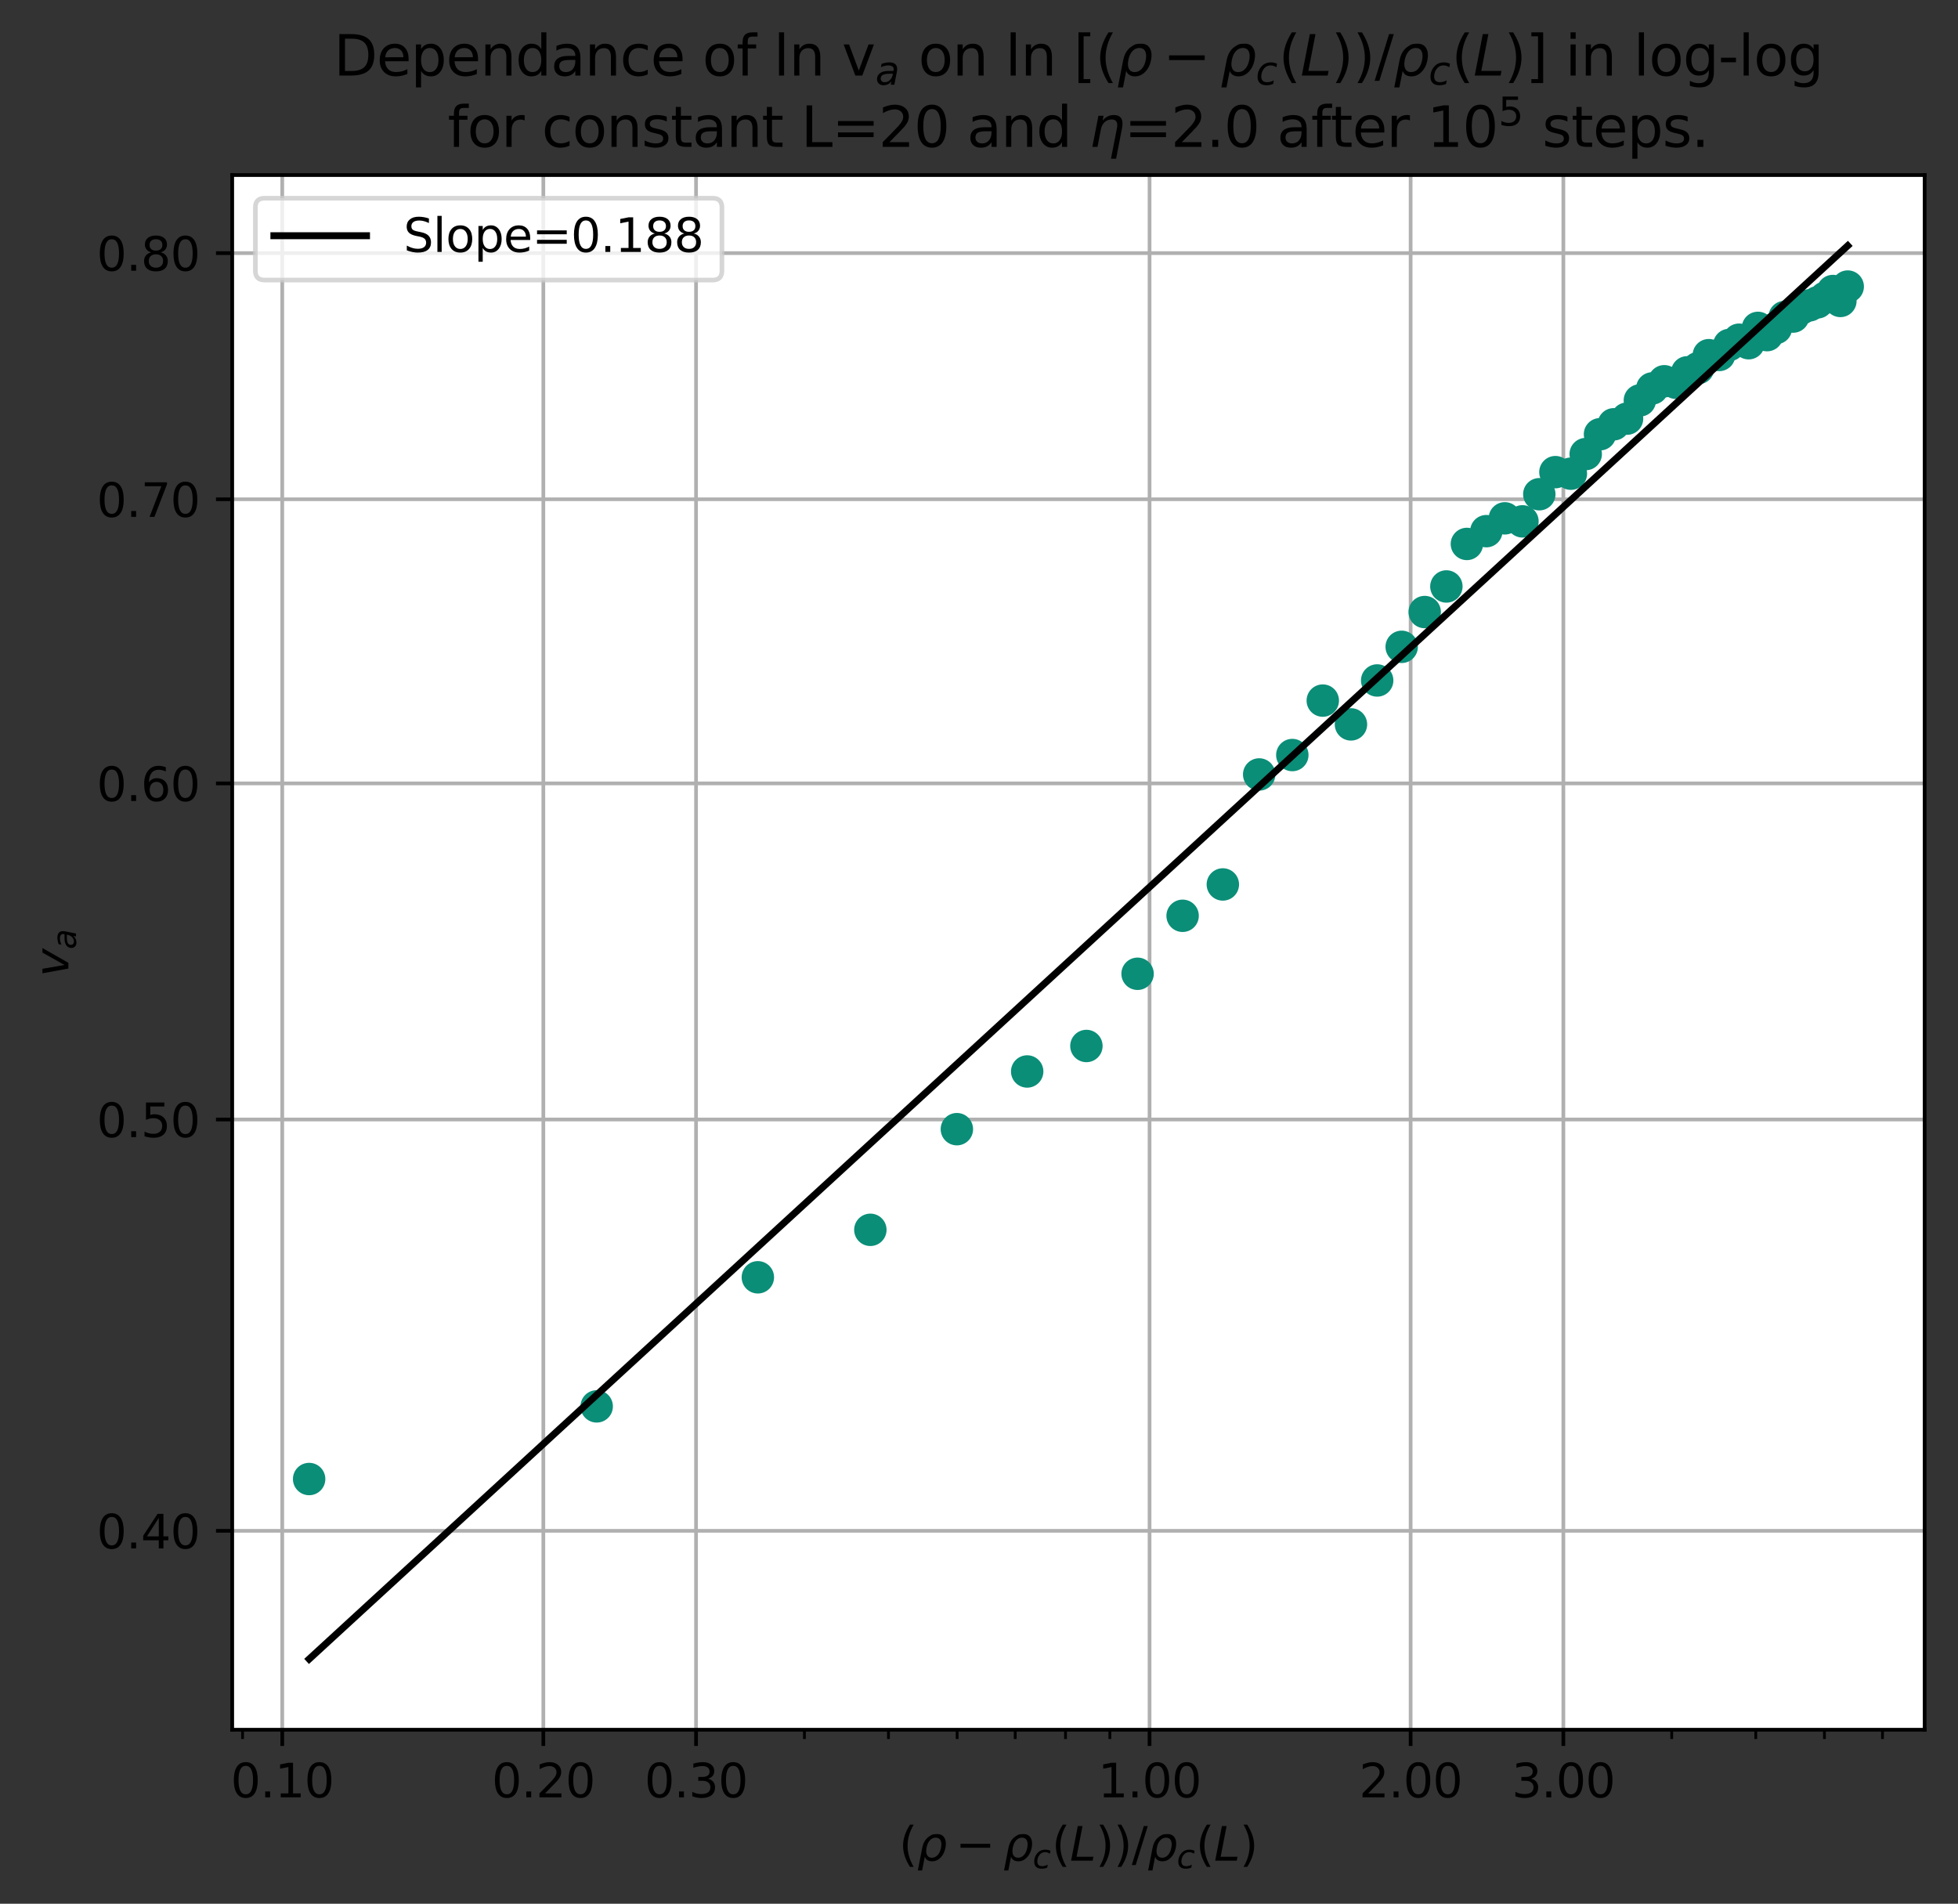 <?xml version="1.0" encoding="utf-8" standalone="no"?>
<!DOCTYPE svg PUBLIC "-//W3C//DTD SVG 1.1//EN"
  "http://www.w3.org/Graphics/SVG/1.1/DTD/svg11.dtd">
<svg xmlns:xlink="http://www.w3.org/1999/xlink" width="422.819pt" height="411.098pt" viewBox="0 0 422.819 411.098" xmlns="http://www.w3.org/2000/svg" version="1.1">
 <rect x="0" y="0" width="422.819" height="411.098" fill="#333333" stroke="none"/>
 <defs>
  <style type="text/css">*{stroke-linejoin: round; stroke-linecap: butt}</style>
 </defs>
 <g id="figure_1">
  <g id="patch_1">
   <path d="M 0 411.098 
L 422.819 411.098 
L 422.819 0 
L 0 0 
L 0 411.098 
z
" style="fill: none"/>
  </g>
  <g id="axes_1">
   <g id="patch_2">
    <path d="M 50.144 373.52 
L 415.619 373.52 
L 415.619 37.8 
L 50.144 37.8 
z
" style="fill: #ffffff"/>
   </g>
   <g id="matplotlib.axis_1">
    <g id="xtick_1">
     <g id="line2d_1">
      <path d="M 60.95 373.52 
L 60.95 37.8 
" clip-path="url(#p70fef61219)" style="fill: none; stroke: #b0b0b0; stroke-width: 0.8; stroke-linecap: square"/>
     </g>
     <g id="line2d_2">
      <defs>
       <path id="mc45b53d190" d="M 0 0 
L 0 3.5 
" style="stroke: #000000; stroke-width: 0.8"/>
      </defs>
      <g>
       <use xlink:href="#mc45b53d190" x="60.95" y="373.52" style="stroke: #000000; stroke-width: 0.8"/>
      </g>
     </g>
     <g id="text_1">
      <!-- 0.10 -->
      <g transform="translate(49.817 388.118) scale(0.1 -0.1)">
       <defs>
        <path id="DejaVuSans-30" d="M 2034 4250 
Q 1547 4250 1301 3770 
Q 1056 3291 1056 2328 
Q 1056 1369 1301 889 
Q 1547 409 2034 409 
Q 2525 409 2770 889 
Q 3016 1369 3016 2328 
Q 3016 3291 2770 3770 
Q 2525 4250 2034 4250 
z
M 2034 4750 
Q 2819 4750 3233 4129 
Q 3647 3509 3647 2328 
Q 3647 1150 3233 529 
Q 2819 -91 2034 -91 
Q 1250 -91 836 529 
Q 422 1150 422 2328 
Q 422 3509 836 4129 
Q 1250 4750 2034 4750 
z
" transform="scale(0.016)"/>
        <path id="DejaVuSans-2e" d="M 684 794 
L 1344 794 
L 1344 0 
L 684 0 
L 684 794 
z
" transform="scale(0.016)"/>
        <path id="DejaVuSans-31" d="M 794 531 
L 1825 531 
L 1825 4091 
L 703 3866 
L 703 4441 
L 1819 4666 
L 2450 4666 
L 2450 531 
L 3481 531 
L 3481 0 
L 794 0 
L 794 531 
z
" transform="scale(0.016)"/>
       </defs>
       <use xlink:href="#DejaVuSans-30"/>
       <use xlink:href="#DejaVuSans-2e" x="63.623"/>
       <use xlink:href="#DejaVuSans-31" x="95.41"/>
       <use xlink:href="#DejaVuSans-30" x="159.033"/>
      </g>
     </g>
    </g>
    <g id="xtick_2">
     <g id="line2d_3">
      <path d="M 117.33 373.52 
L 117.33 37.8 
" clip-path="url(#p70fef61219)" style="fill: none; stroke: #b0b0b0; stroke-width: 0.8; stroke-linecap: square"/>
     </g>
     <g id="line2d_4">
      <g>
       <use xlink:href="#mc45b53d190" x="117.33" y="373.52" style="stroke: #000000; stroke-width: 0.8"/>
      </g>
     </g>
     <g id="text_2">
      <!-- 0.20 -->
      <g transform="translate(106.197 388.118) scale(0.1 -0.1)">
       <defs>
        <path id="DejaVuSans-32" d="M 1228 531 
L 3431 531 
L 3431 0 
L 469 0 
L 469 531 
Q 828 903 1448 1529 
Q 2069 2156 2228 2338 
Q 2531 2678 2651 2914 
Q 2772 3150 2772 3378 
Q 2772 3750 2511 3984 
Q 2250 4219 1831 4219 
Q 1534 4219 1204 4116 
Q 875 4013 500 3803 
L 500 4441 
Q 881 4594 1212 4672 
Q 1544 4750 1819 4750 
Q 2544 4750 2975 4387 
Q 3406 4025 3406 3419 
Q 3406 3131 3298 2873 
Q 3191 2616 2906 2266 
Q 2828 2175 2409 1742 
Q 1991 1309 1228 531 
z
" transform="scale(0.016)"/>
       </defs>
       <use xlink:href="#DejaVuSans-30"/>
       <use xlink:href="#DejaVuSans-2e" x="63.623"/>
       <use xlink:href="#DejaVuSans-32" x="95.41"/>
       <use xlink:href="#DejaVuSans-30" x="159.033"/>
      </g>
     </g>
    </g>
    <g id="xtick_3">
     <g id="line2d_5">
      <path d="M 150.309 373.52 
L 150.309 37.8 
" clip-path="url(#p70fef61219)" style="fill: none; stroke: #b0b0b0; stroke-width: 0.8; stroke-linecap: square"/>
     </g>
     <g id="line2d_6">
      <g>
       <use xlink:href="#mc45b53d190" x="150.309" y="373.52" style="stroke: #000000; stroke-width: 0.8"/>
      </g>
     </g>
     <g id="text_3">
      <!-- 0.30 -->
      <g transform="translate(139.177 388.118) scale(0.1 -0.1)">
       <defs>
        <path id="DejaVuSans-33" d="M 2597 2516 
Q 3050 2419 3304 2112 
Q 3559 1806 3559 1356 
Q 3559 666 3084 287 
Q 2609 -91 1734 -91 
Q 1441 -91 1130 -33 
Q 819 25 488 141 
L 488 750 
Q 750 597 1062 519 
Q 1375 441 1716 441 
Q 2309 441 2620 675 
Q 2931 909 2931 1356 
Q 2931 1769 2642 2001 
Q 2353 2234 1838 2234 
L 1294 2234 
L 1294 2753 
L 1863 2753 
Q 2328 2753 2575 2939 
Q 2822 3125 2822 3475 
Q 2822 3834 2567 4026 
Q 2313 4219 1838 4219 
Q 1578 4219 1281 4162 
Q 984 4106 628 3988 
L 628 4550 
Q 988 4650 1302 4700 
Q 1616 4750 1894 4750 
Q 2613 4750 3031 4423 
Q 3450 4097 3450 3541 
Q 3450 3153 3228 2886 
Q 3006 2619 2597 2516 
z
" transform="scale(0.016)"/>
       </defs>
       <use xlink:href="#DejaVuSans-30"/>
       <use xlink:href="#DejaVuSans-2e" x="63.623"/>
       <use xlink:href="#DejaVuSans-33" x="95.41"/>
       <use xlink:href="#DejaVuSans-30" x="159.033"/>
      </g>
     </g>
    </g>
    <g id="xtick_4">
     <g id="line2d_7">
      <path d="M 248.239 373.52 
L 248.239 37.8 
" clip-path="url(#p70fef61219)" style="fill: none; stroke: #b0b0b0; stroke-width: 0.8; stroke-linecap: square"/>
     </g>
     <g id="line2d_8">
      <g>
       <use xlink:href="#mc45b53d190" x="248.239" y="373.52" style="stroke: #000000; stroke-width: 0.8"/>
      </g>
     </g>
     <g id="text_4">
      <!-- 1.00 -->
      <g transform="translate(237.106 388.118) scale(0.1 -0.1)">
       <use xlink:href="#DejaVuSans-31"/>
       <use xlink:href="#DejaVuSans-2e" x="63.623"/>
       <use xlink:href="#DejaVuSans-30" x="95.41"/>
       <use xlink:href="#DejaVuSans-30" x="159.033"/>
      </g>
     </g>
    </g>
    <g id="xtick_5">
     <g id="line2d_9">
      <path d="M 304.618 373.52 
L 304.618 37.8 
" clip-path="url(#p70fef61219)" style="fill: none; stroke: #b0b0b0; stroke-width: 0.8; stroke-linecap: square"/>
     </g>
     <g id="line2d_10">
      <g>
       <use xlink:href="#mc45b53d190" x="304.618" y="373.52" style="stroke: #000000; stroke-width: 0.8"/>
      </g>
     </g>
     <g id="text_5">
      <!-- 2.00 -->
      <g transform="translate(293.485 388.118) scale(0.1 -0.1)">
       <use xlink:href="#DejaVuSans-32"/>
       <use xlink:href="#DejaVuSans-2e" x="63.623"/>
       <use xlink:href="#DejaVuSans-30" x="95.41"/>
       <use xlink:href="#DejaVuSans-30" x="159.033"/>
      </g>
     </g>
    </g>
    <g id="xtick_6">
     <g id="line2d_11">
      <path d="M 337.598 373.52 
L 337.598 37.8 
" clip-path="url(#p70fef61219)" style="fill: none; stroke: #b0b0b0; stroke-width: 0.8; stroke-linecap: square"/>
     </g>
     <g id="line2d_12">
      <g>
       <use xlink:href="#mc45b53d190" x="337.598" y="373.52" style="stroke: #000000; stroke-width: 0.8"/>
      </g>
     </g>
     <g id="text_6">
      <!-- 3.00 -->
      <g transform="translate(326.465 388.118) scale(0.1 -0.1)">
       <use xlink:href="#DejaVuSans-33"/>
       <use xlink:href="#DejaVuSans-2e" x="63.623"/>
       <use xlink:href="#DejaVuSans-30" x="95.41"/>
       <use xlink:href="#DejaVuSans-30" x="159.033"/>
      </g>
     </g>
    </g>
    <g id="xtick_7">
     <g id="line2d_13">
      <defs>
       <path id="mcf7952ac36" d="M 0 0 
L 0 2 
" style="stroke: #000000; stroke-width: 0.6"/>
      </defs>
      <g>
       <use xlink:href="#mcf7952ac36" x="52.38" y="373.52" style="stroke: #000000; stroke-width: 0.6"/>
      </g>
     </g>
    </g>
    <g id="xtick_8">
     <g id="line2d_14">
      <g>
       <use xlink:href="#mcf7952ac36" x="173.709" y="373.52" style="stroke: #000000; stroke-width: 0.6"/>
      </g>
     </g>
    </g>
    <g id="xtick_9">
     <g id="line2d_15">
      <g>
       <use xlink:href="#mcf7952ac36" x="191.859" y="373.52" style="stroke: #000000; stroke-width: 0.6"/>
      </g>
     </g>
    </g>
    <g id="xtick_10">
     <g id="line2d_16">
      <g>
       <use xlink:href="#mcf7952ac36" x="206.689" y="373.52" style="stroke: #000000; stroke-width: 0.6"/>
      </g>
     </g>
    </g>
    <g id="xtick_11">
     <g id="line2d_17">
      <g>
       <use xlink:href="#mcf7952ac36" x="219.227" y="373.52" style="stroke: #000000; stroke-width: 0.6"/>
      </g>
     </g>
    </g>
    <g id="xtick_12">
     <g id="line2d_18">
      <g>
       <use xlink:href="#mcf7952ac36" x="230.089" y="373.52" style="stroke: #000000; stroke-width: 0.6"/>
      </g>
     </g>
    </g>
    <g id="xtick_13">
     <g id="line2d_19">
      <g>
       <use xlink:href="#mcf7952ac36" x="239.669" y="373.52" style="stroke: #000000; stroke-width: 0.6"/>
      </g>
     </g>
    </g>
    <g id="xtick_14">
     <g id="line2d_20">
      <g>
       <use xlink:href="#mcf7952ac36" x="360.998" y="373.52" style="stroke: #000000; stroke-width: 0.6"/>
      </g>
     </g>
    </g>
    <g id="xtick_15">
     <g id="line2d_21">
      <g>
       <use xlink:href="#mcf7952ac36" x="379.148" y="373.52" style="stroke: #000000; stroke-width: 0.6"/>
      </g>
     </g>
    </g>
    <g id="xtick_16">
     <g id="line2d_22">
      <g>
       <use xlink:href="#mcf7952ac36" x="393.977" y="373.52" style="stroke: #000000; stroke-width: 0.6"/>
      </g>
     </g>
    </g>
    <g id="xtick_17">
     <g id="line2d_23">
      <g>
       <use xlink:href="#mcf7952ac36" x="406.516" y="373.52" style="stroke: #000000; stroke-width: 0.6"/>
      </g>
     </g>
    </g>
    <g id="text_7">
     <!-- $(\rho - \rho_c(L))/\rho_c(L)$ -->
     <g transform="translate(194.131 401.798) scale(0.1 -0.1)">
      <defs>
       <path id="DejaVuSans-28" d="M 1984 4856 
Q 1566 4138 1362 3434 
Q 1159 2731 1159 2009 
Q 1159 1288 1364 580 
Q 1569 -128 1984 -844 
L 1484 -844 
Q 1016 -109 783 600 
Q 550 1309 550 2009 
Q 550 2706 781 3412 
Q 1013 4119 1484 4856 
L 1984 4856 
z
" transform="scale(0.016)"/>
       <path id="DejaVuSans-Oblique-3c1" d="M 1203 2875 
Q 1453 3194 1981 3475 
Q 2188 3584 2756 3584 
Q 3394 3584 3694 3078 
Q 3994 2572 3834 1747 
Q 3672 922 3175 415 
Q 2678 -91 2041 -91 
Q 1656 -91 1409 63 
Q 1163 213 1044 525 
L 681 -1331 
L 103 -1331 
L 697 1716 
Q 838 2438 1203 2875 
z
M 3238 1747 
Q 3359 2381 3169 2744 
Q 2978 3103 2522 3103 
Q 2066 3103 1734 2744 
Q 1403 2381 1281 1747 
Q 1156 1113 1347 750 
Q 1538 391 1994 391 
Q 2450 391 2781 750 
Q 3113 1113 3238 1747 
z
" transform="scale(0.016)"/>
       <path id="DejaVuSans-2212" d="M 678 2272 
L 4684 2272 
L 4684 1741 
L 678 1741 
L 678 2272 
z
" transform="scale(0.016)"/>
       <path id="DejaVuSans-Oblique-63" d="M 3431 3366 
L 3316 2797 
Q 3109 2947 2876 3022 
Q 2644 3097 2394 3097 
Q 2119 3097 1870 3000 
Q 1622 2903 1453 2725 
Q 1184 2453 1037 2087 
Q 891 1722 891 1331 
Q 891 859 1127 628 
Q 1363 397 1844 397 
Q 2081 397 2348 469 
Q 2616 541 2906 684 
L 2797 116 
Q 2547 13 2283 -39 
Q 2019 -91 1741 -91 
Q 1044 -91 669 257 
Q 294 606 294 1253 
Q 294 1797 489 2255 
Q 684 2713 1069 3078 
Q 1331 3328 1684 3456 
Q 2038 3584 2456 3584 
Q 2700 3584 2940 3529 
Q 3181 3475 3431 3366 
z
" transform="scale(0.016)"/>
       <path id="DejaVuSans-Oblique-4c" d="M 1075 4666 
L 1709 4666 
L 909 525 
L 3181 525 
L 3078 0 
L 172 0 
L 1075 4666 
z
" transform="scale(0.016)"/>
       <path id="DejaVuSans-29" d="M 513 4856 
L 1013 4856 
Q 1481 4119 1714 3412 
Q 1947 2706 1947 2009 
Q 1947 1309 1714 600 
Q 1481 -109 1013 -844 
L 513 -844 
Q 928 -128 1133 580 
Q 1338 1288 1338 2009 
Q 1338 2731 1133 3434 
Q 928 4138 513 4856 
z
" transform="scale(0.016)"/>
       <path id="DejaVuSans-2f" d="M 1625 4666 
L 2156 4666 
L 531 -594 
L 0 -594 
L 1625 4666 
z
" transform="scale(0.016)"/>
      </defs>
      <use xlink:href="#DejaVuSans-28" transform="translate(0 0.125)"/>
      <use xlink:href="#DejaVuSans-Oblique-3c1" transform="translate(39.014 0.125)"/>
      <use xlink:href="#DejaVuSans-2212" transform="translate(121.973 0.125)"/>
      <use xlink:href="#DejaVuSans-Oblique-3c1" transform="translate(225.244 0.125)"/>
      <use xlink:href="#DejaVuSans-Oblique-63" transform="translate(288.721 -16.281) scale(0.7)"/>
      <use xlink:href="#DejaVuSans-28" transform="translate(329.941 0.125)"/>
      <use xlink:href="#DejaVuSans-Oblique-4c" transform="translate(368.955 0.125)"/>
      <use xlink:href="#DejaVuSans-29" transform="translate(424.668 0.125)"/>
      <use xlink:href="#DejaVuSans-29" transform="translate(463.682 0.125)"/>
      <use xlink:href="#DejaVuSans-2f" transform="translate(502.695 0.125)"/>
      <use xlink:href="#DejaVuSans-Oblique-3c1" transform="translate(536.387 0.125)"/>
      <use xlink:href="#DejaVuSans-Oblique-63" transform="translate(599.863 -16.281) scale(0.7)"/>
      <use xlink:href="#DejaVuSans-28" transform="translate(641.084 0.125)"/>
      <use xlink:href="#DejaVuSans-Oblique-4c" transform="translate(680.098 0.125)"/>
      <use xlink:href="#DejaVuSans-29" transform="translate(735.811 0.125)"/>
     </g>
    </g>
   </g>
   <g id="matplotlib.axis_2">
    <g id="ytick_1">
     <g id="line2d_24">
      <path d="M 50.144 330.565 
L 415.619 330.565 
" clip-path="url(#p70fef61219)" style="fill: none; stroke: #b0b0b0; stroke-width: 0.8; stroke-linecap: square"/>
     </g>
     <g id="line2d_25">
      <defs>
       <path id="mad6feac6c6" d="M 0 0 
L -3.5 0 
" style="stroke: #000000; stroke-width: 0.8"/>
      </defs>
      <g>
       <use xlink:href="#mad6feac6c6" x="50.144" y="330.565" style="stroke: #000000; stroke-width: 0.8"/>
      </g>
     </g>
     <g id="text_8">
      <!-- 0.40 -->
      <g transform="translate(20.878 334.364) scale(0.1 -0.1)">
       <defs>
        <path id="DejaVuSans-34" d="M 2419 4116 
L 825 1625 
L 2419 1625 
L 2419 4116 
z
M 2253 4666 
L 3047 4666 
L 3047 1625 
L 3713 1625 
L 3713 1100 
L 3047 1100 
L 3047 0 
L 2419 0 
L 2419 1100 
L 313 1100 
L 313 1709 
L 2253 4666 
z
" transform="scale(0.016)"/>
       </defs>
       <use xlink:href="#DejaVuSans-30"/>
       <use xlink:href="#DejaVuSans-2e" x="63.623"/>
       <use xlink:href="#DejaVuSans-34" x="95.41"/>
       <use xlink:href="#DejaVuSans-30" x="159.033"/>
      </g>
     </g>
    </g>
    <g id="ytick_2">
     <g id="line2d_26">
      <path d="M 50.144 241.744 
L 415.619 241.744 
" clip-path="url(#p70fef61219)" style="fill: none; stroke: #b0b0b0; stroke-width: 0.8; stroke-linecap: square"/>
     </g>
     <g id="line2d_27">
      <g>
       <use xlink:href="#mad6feac6c6" x="50.144" y="241.744" style="stroke: #000000; stroke-width: 0.8"/>
      </g>
     </g>
     <g id="text_9">
      <!-- 0.50 -->
      <g transform="translate(20.878 245.543) scale(0.1 -0.1)">
       <defs>
        <path id="DejaVuSans-35" d="M 691 4666 
L 3169 4666 
L 3169 4134 
L 1269 4134 
L 1269 2991 
Q 1406 3038 1543 3061 
Q 1681 3084 1819 3084 
Q 2600 3084 3056 2656 
Q 3513 2228 3513 1497 
Q 3513 744 3044 326 
Q 2575 -91 1722 -91 
Q 1428 -91 1123 -41 
Q 819 9 494 109 
L 494 744 
Q 775 591 1075 516 
Q 1375 441 1709 441 
Q 2250 441 2565 725 
Q 2881 1009 2881 1497 
Q 2881 1984 2565 2268 
Q 2250 2553 1709 2553 
Q 1456 2553 1204 2497 
Q 953 2441 691 2322 
L 691 4666 
z
" transform="scale(0.016)"/>
       </defs>
       <use xlink:href="#DejaVuSans-30"/>
       <use xlink:href="#DejaVuSans-2e" x="63.623"/>
       <use xlink:href="#DejaVuSans-35" x="95.41"/>
       <use xlink:href="#DejaVuSans-30" x="159.033"/>
      </g>
     </g>
    </g>
    <g id="ytick_3">
     <g id="line2d_28">
      <path d="M 50.144 169.172 
L 415.619 169.172 
" clip-path="url(#p70fef61219)" style="fill: none; stroke: #b0b0b0; stroke-width: 0.8; stroke-linecap: square"/>
     </g>
     <g id="line2d_29">
      <g>
       <use xlink:href="#mad6feac6c6" x="50.144" y="169.172" style="stroke: #000000; stroke-width: 0.8"/>
      </g>
     </g>
     <g id="text_10">
      <!-- 0.60 -->
      <g transform="translate(20.878 172.971) scale(0.1 -0.1)">
       <defs>
        <path id="DejaVuSans-36" d="M 2113 2584 
Q 1688 2584 1439 2293 
Q 1191 2003 1191 1497 
Q 1191 994 1439 701 
Q 1688 409 2113 409 
Q 2538 409 2786 701 
Q 3034 994 3034 1497 
Q 3034 2003 2786 2293 
Q 2538 2584 2113 2584 
z
M 3366 4563 
L 3366 3988 
Q 3128 4100 2886 4159 
Q 2644 4219 2406 4219 
Q 1781 4219 1451 3797 
Q 1122 3375 1075 2522 
Q 1259 2794 1537 2939 
Q 1816 3084 2150 3084 
Q 2853 3084 3261 2657 
Q 3669 2231 3669 1497 
Q 3669 778 3244 343 
Q 2819 -91 2113 -91 
Q 1303 -91 875 529 
Q 447 1150 447 2328 
Q 447 3434 972 4092 
Q 1497 4750 2381 4750 
Q 2619 4750 2861 4703 
Q 3103 4656 3366 4563 
z
" transform="scale(0.016)"/>
       </defs>
       <use xlink:href="#DejaVuSans-30"/>
       <use xlink:href="#DejaVuSans-2e" x="63.623"/>
       <use xlink:href="#DejaVuSans-36" x="95.41"/>
       <use xlink:href="#DejaVuSans-30" x="159.033"/>
      </g>
     </g>
    </g>
    <g id="ytick_4">
     <g id="line2d_30">
      <path d="M 50.144 107.813 
L 415.619 107.813 
" clip-path="url(#p70fef61219)" style="fill: none; stroke: #b0b0b0; stroke-width: 0.8; stroke-linecap: square"/>
     </g>
     <g id="line2d_31">
      <g>
       <use xlink:href="#mad6feac6c6" x="50.144" y="107.813" style="stroke: #000000; stroke-width: 0.8"/>
      </g>
     </g>
     <g id="text_11">
      <!-- 0.70 -->
      <g transform="translate(20.878 111.612) scale(0.1 -0.1)">
       <defs>
        <path id="DejaVuSans-37" d="M 525 4666 
L 3525 4666 
L 3525 4397 
L 1831 0 
L 1172 0 
L 2766 4134 
L 525 4134 
L 525 4666 
z
" transform="scale(0.016)"/>
       </defs>
       <use xlink:href="#DejaVuSans-30"/>
       <use xlink:href="#DejaVuSans-2e" x="63.623"/>
       <use xlink:href="#DejaVuSans-37" x="95.41"/>
       <use xlink:href="#DejaVuSans-30" x="159.033"/>
      </g>
     </g>
    </g>
    <g id="ytick_5">
     <g id="line2d_32">
      <path d="M 50.144 54.661 
L 415.619 54.661 
" clip-path="url(#p70fef61219)" style="fill: none; stroke: #b0b0b0; stroke-width: 0.8; stroke-linecap: square"/>
     </g>
     <g id="line2d_33">
      <g>
       <use xlink:href="#mad6feac6c6" x="50.144" y="54.661" style="stroke: #000000; stroke-width: 0.8"/>
      </g>
     </g>
     <g id="text_12">
      <!-- 0.80 -->
      <g transform="translate(20.878 58.46) scale(0.1 -0.1)">
       <defs>
        <path id="DejaVuSans-38" d="M 2034 2216 
Q 1584 2216 1326 1975 
Q 1069 1734 1069 1313 
Q 1069 891 1326 650 
Q 1584 409 2034 409 
Q 2484 409 2743 651 
Q 3003 894 3003 1313 
Q 3003 1734 2745 1975 
Q 2488 2216 2034 2216 
z
M 1403 2484 
Q 997 2584 770 2862 
Q 544 3141 544 3541 
Q 544 4100 942 4425 
Q 1341 4750 2034 4750 
Q 2731 4750 3128 4425 
Q 3525 4100 3525 3541 
Q 3525 3141 3298 2862 
Q 3072 2584 2669 2484 
Q 3125 2378 3379 2068 
Q 3634 1759 3634 1313 
Q 3634 634 3220 271 
Q 2806 -91 2034 -91 
Q 1263 -91 848 271 
Q 434 634 434 1313 
Q 434 1759 690 2068 
Q 947 2378 1403 2484 
z
M 1172 3481 
Q 1172 3119 1398 2916 
Q 1625 2713 2034 2713 
Q 2441 2713 2670 2916 
Q 2900 3119 2900 3481 
Q 2900 3844 2670 4047 
Q 2441 4250 2034 4250 
Q 1625 4250 1398 4047 
Q 1172 3844 1172 3481 
z
" transform="scale(0.016)"/>
       </defs>
       <use xlink:href="#DejaVuSans-30"/>
       <use xlink:href="#DejaVuSans-2e" x="63.623"/>
       <use xlink:href="#DejaVuSans-38" x="95.41"/>
       <use xlink:href="#DejaVuSans-30" x="159.033"/>
      </g>
     </g>
    </g>
    <g id="text_13">
     <!-- $v_a$ -->
     <g transform="translate(14.798 210.91) rotate(-90) scale(0.1 -0.1)">
      <defs>
       <path id="DejaVuSans-Oblique-76" d="M 459 3500 
L 1069 3500 
L 1581 525 
L 3256 3500 
L 3866 3500 
L 1875 0 
L 1100 0 
L 459 3500 
z
" transform="scale(0.016)"/>
       <path id="DejaVuSans-Oblique-61" d="M 3438 1997 
L 3047 0 
L 2472 0 
L 2578 531 
Q 2325 219 2001 64 
Q 1678 -91 1281 -91 
Q 834 -91 548 182 
Q 263 456 263 884 
Q 263 1497 752 1853 
Q 1241 2209 2100 2209 
L 2900 2209 
L 2931 2363 
Q 2938 2388 2941 2417 
Q 2944 2447 2944 2509 
Q 2944 2788 2717 2942 
Q 2491 3097 2081 3097 
Q 1800 3097 1504 3025 
Q 1209 2953 897 2809 
L 997 3341 
Q 1322 3463 1633 3523 
Q 1944 3584 2234 3584 
Q 2853 3584 3176 3315 
Q 3500 3047 3500 2534 
Q 3500 2431 3484 2292 
Q 3469 2153 3438 1997 
z
M 2816 1759 
L 2241 1759 
Q 1534 1759 1195 1570 
Q 856 1381 856 984 
Q 856 709 1029 553 
Q 1203 397 1509 397 
Q 1978 397 2328 733 
Q 2678 1069 2791 1631 
L 2816 1759 
z
" transform="scale(0.016)"/>
      </defs>
      <use xlink:href="#DejaVuSans-Oblique-76" transform="translate(0 0.312)"/>
      <use xlink:href="#DejaVuSans-Oblique-61" transform="translate(59.18 -16.094) scale(0.7)"/>
     </g>
    </g>
   </g>
   <g id="line2d_34">
    <defs>
     <path id="m5293ca7f48" d="M 0 3 
C 0.796 3 1.559 2.684 2.121 2.121 
C 2.684 1.559 3 0.796 3 0 
C 3 -0.796 2.684 -1.559 2.121 -2.121 
C 1.559 -2.684 0.796 -3 0 -3 
C -0.796 -3 -1.559 -2.684 -2.121 -2.121 
C -2.684 -1.559 -3 -0.796 -3 0 
C -3 0.796 -2.684 1.559 -2.121 2.121 
C -1.559 2.684 -0.796 3 0 3 
z
" style="stroke: #0a8e78"/>
    </defs>
    <g clip-path="url(#p70fef61219)">
     <use xlink:href="#m5293ca7f48" x="66.756" y="319.379" style="fill: #0a8e78; stroke: #0a8e78"/>
     <use xlink:href="#m5293ca7f48" x="128.854" y="303.692" style="fill: #0a8e78; stroke: #0a8e78"/>
     <use xlink:href="#m5293ca7f48" x="163.654" y="275.82" style="fill: #0a8e78; stroke: #0a8e78"/>
     <use xlink:href="#m5293ca7f48" x="187.949" y="265.568" style="fill: #0a8e78; stroke: #0a8e78"/>
     <use xlink:href="#m5293ca7f48" x="206.632" y="243.833" style="fill: #0a8e78; stroke: #0a8e78"/>
     <use xlink:href="#m5293ca7f48" x="221.814" y="231.373" style="fill: #0a8e78; stroke: #0a8e78"/>
     <use xlink:href="#m5293ca7f48" x="234.604" y="225.869" style="fill: #0a8e78; stroke: #0a8e78"/>
     <use xlink:href="#m5293ca7f48" x="245.653" y="210.278" style="fill: #0a8e78; stroke: #0a8e78"/>
     <use xlink:href="#m5293ca7f48" x="255.379" y="197.757" style="fill: #0a8e78; stroke: #0a8e78"/>
     <use xlink:href="#m5293ca7f48" x="264.065" y="190.987" style="fill: #0a8e78; stroke: #0a8e78"/>
     <use xlink:href="#m5293ca7f48" x="271.913" y="167.236" style="fill: #0a8e78; stroke: #0a8e78"/>
     <use xlink:href="#m5293ca7f48" x="279.069" y="163.043" style="fill: #0a8e78; stroke: #0a8e78"/>
     <use xlink:href="#m5293ca7f48" x="285.647" y="151.286" style="fill: #0a8e78; stroke: #0a8e78"/>
     <use xlink:href="#m5293ca7f48" x="291.732" y="156.425" style="fill: #0a8e78; stroke: #0a8e78"/>
     <use xlink:href="#m5293ca7f48" x="297.394" y="146.939" style="fill: #0a8e78; stroke: #0a8e78"/>
     <use xlink:href="#m5293ca7f48" x="302.687" y="139.676" style="fill: #0a8e78; stroke: #0a8e78"/>
     <use xlink:href="#m5293ca7f48" x="307.656" y="132.166" style="fill: #0a8e78; stroke: #0a8e78"/>
     <use xlink:href="#m5293ca7f48" x="312.339" y="126.641" style="fill: #0a8e78; stroke: #0a8e78"/>
     <use xlink:href="#m5293ca7f48" x="316.767" y="117.458" style="fill: #0a8e78; stroke: #0a8e78"/>
     <use xlink:href="#m5293ca7f48" x="320.967" y="114.698" style="fill: #0a8e78; stroke: #0a8e78"/>
     <use xlink:href="#m5293ca7f48" x="324.96" y="111.93" style="fill: #0a8e78; stroke: #0a8e78"/>
     <use xlink:href="#m5293ca7f48" x="328.767" y="112.583" style="fill: #0a8e78; stroke: #0a8e78"/>
     <use xlink:href="#m5293ca7f48" x="332.403" y="106.723" style="fill: #0a8e78; stroke: #0a8e78"/>
     <use xlink:href="#m5293ca7f48" x="335.883" y="101.954" style="fill: #0a8e78; stroke: #0a8e78"/>
     <use xlink:href="#m5293ca7f48" x="339.221" y="102.289" style="fill: #0a8e78; stroke: #0a8e78"/>
     <use xlink:href="#m5293ca7f48" x="342.427" y="98.052" style="fill: #0a8e78; stroke: #0a8e78"/>
     <use xlink:href="#m5293ca7f48" x="345.512" y="93.77" style="fill: #0a8e78; stroke: #0a8e78"/>
     <use xlink:href="#m5293ca7f48" x="348.484" y="91.621" style="fill: #0a8e78; stroke: #0a8e78"/>
     <use xlink:href="#m5293ca7f48" x="351.351" y="90.4" style="fill: #0a8e78; stroke: #0a8e78"/>
     <use xlink:href="#m5293ca7f48" x="354.12" y="86.462" style="fill: #0a8e78; stroke: #0a8e78"/>
     <use xlink:href="#m5293ca7f48" x="356.798" y="83.873" style="fill: #0a8e78; stroke: #0a8e78"/>
     <use xlink:href="#m5293ca7f48" x="359.391" y="82.329" style="fill: #0a8e78; stroke: #0a8e78"/>
     <use xlink:href="#m5293ca7f48" x="361.904" y="82.654" style="fill: #0a8e78; stroke: #0a8e78"/>
     <use xlink:href="#m5293ca7f48" x="364.341" y="80.401" style="fill: #0a8e78; stroke: #0a8e78"/>
     <use xlink:href="#m5293ca7f48" x="366.708" y="79.493" style="fill: #0a8e78; stroke: #0a8e78"/>
     <use xlink:href="#m5293ca7f48" x="369.007" y="76.697" style="fill: #0a8e78; stroke: #0a8e78"/>
     <use xlink:href="#m5293ca7f48" x="371.244" y="76.654" style="fill: #0a8e78; stroke: #0a8e78"/>
     <use xlink:href="#m5293ca7f48" x="373.42" y="74.494" style="fill: #0a8e78; stroke: #0a8e78"/>
     <use xlink:href="#m5293ca7f48" x="375.54" y="73.357" style="fill: #0a8e78; stroke: #0a8e78"/>
     <use xlink:href="#m5293ca7f48" x="377.606" y="74.115" style="fill: #0a8e78; stroke: #0a8e78"/>
     <use xlink:href="#m5293ca7f48" x="379.621" y="70.804" style="fill: #0a8e78; stroke: #0a8e78"/>
     <use xlink:href="#m5293ca7f48" x="381.587" y="72.371" style="fill: #0a8e78; stroke: #0a8e78"/>
     <use xlink:href="#m5293ca7f48" x="383.507" y="70.84" style="fill: #0a8e78; stroke: #0a8e78"/>
     <use xlink:href="#m5293ca7f48" x="385.382" y="68.455" style="fill: #0a8e78; stroke: #0a8e78"/>
     <use xlink:href="#m5293ca7f48" x="387.215" y="68.359" style="fill: #0a8e78; stroke: #0a8e78"/>
     <use xlink:href="#m5293ca7f48" x="389.008" y="66.603" style="fill: #0a8e78; stroke: #0a8e78"/>
     <use xlink:href="#m5293ca7f48" x="390.762" y="65.932" style="fill: #0a8e78; stroke: #0a8e78"/>
     <use xlink:href="#m5293ca7f48" x="392.479" y="65.289" style="fill: #0a8e78; stroke: #0a8e78"/>
     <use xlink:href="#m5293ca7f48" x="394.161" y="64.285" style="fill: #0a8e78; stroke: #0a8e78"/>
     <use xlink:href="#m5293ca7f48" x="395.808" y="62.842" style="fill: #0a8e78; stroke: #0a8e78"/>
     <use xlink:href="#m5293ca7f48" x="397.423" y="64.987" style="fill: #0a8e78; stroke: #0a8e78"/>
     <use xlink:href="#m5293ca7f48" x="399.006" y="61.881" style="fill: #0a8e78; stroke: #0a8e78"/>
    </g>
   </g>
   <g id="line2d_35">
    <path d="M 66.756 358.26 
L 104.486 323.602 
L 130.16 300.018 
L 149.645 282.12 
L 165.352 267.691 
L 178.512 255.603 
L 189.836 245.2 
L 199.775 236.071 
L 208.63 227.937 
L 216.615 220.602 
L 223.886 213.923 
L 230.56 207.792 
L 236.728 202.127 
L 242.46 196.861 
L 247.815 191.942 
L 252.84 187.327 
L 257.572 182.98 
L 262.043 178.872 
L 266.282 174.979 
L 270.31 171.278 
L 274.149 167.752 
L 277.814 164.385 
L 281.322 161.163 
L 284.684 158.075 
L 287.913 155.109 
L 291.018 152.256 
L 294.01 149.508 
L 296.895 146.858 
L 299.681 144.298 
L 302.375 141.824 
L 304.983 139.428 
L 307.51 137.107 
L 309.96 134.856 
L 312.339 132.671 
L 314.65 130.548 
L 316.898 128.484 
L 319.085 126.475 
L 321.215 124.518 
L 323.29 122.612 
L 325.314 120.753 
L 327.288 118.939 
L 329.216 117.168 
L 331.099 115.438 
L 332.94 113.748 
L 334.74 112.094 
L 336.5 110.477 
L 338.224 108.894 
L 339.912 107.343 
L 341.565 105.824 
L 343.186 104.336 
L 344.775 102.876 
L 346.333 101.445 
L 347.862 100.04 
L 349.363 98.662 
L 350.837 97.308 
L 352.284 95.978 
L 353.706 94.672 
L 355.104 93.388 
L 356.478 92.126 
L 357.83 90.884 
L 359.159 89.663 
L 360.467 88.462 
L 361.754 87.28 
L 363.021 86.116 
L 364.269 84.97 
L 365.497 83.841 
L 366.708 82.729 
L 367.901 81.633 
L 369.076 80.553 
L 370.235 79.489 
L 371.377 78.439 
L 372.504 77.404 
L 373.615 76.384 
L 374.712 75.377 
L 375.793 74.383 
L 376.861 73.402 
L 377.915 72.434 
L 378.955 71.479 
L 379.982 70.535 
L 380.996 69.604 
L 381.998 68.684 
L 382.988 67.774 
L 383.965 66.876 
L 384.931 65.989 
L 385.886 65.112 
L 386.83 64.245 
L 387.763 63.388 
L 388.685 62.541 
L 389.597 61.703 
L 390.499 60.875 
L 391.391 60.056 
L 392.273 59.245 
L 393.146 58.443 
L 394.009 57.65 
L 394.864 56.865 
L 395.709 56.089 
L 396.546 55.32 
L 397.374 54.559 
L 398.194 53.806 
L 399.006 53.06 
" clip-path="url(#p70fef61219)" style="fill: none; stroke: #000000; stroke-width: 1.5; stroke-linecap: square"/>
   </g>
   <g id="patch_3">
    <path d="M 50.144 373.52 
L 50.144 37.8 
" style="fill: none; stroke: #000000; stroke-width: 0.8; stroke-linejoin: miter; stroke-linecap: square"/>
   </g>
   <g id="patch_4">
    <path d="M 415.619 373.52 
L 415.619 37.8 
" style="fill: none; stroke: #000000; stroke-width: 0.8; stroke-linejoin: miter; stroke-linecap: square"/>
   </g>
   <g id="patch_5">
    <path d="M 50.144 373.52 
L 415.619 373.52 
" style="fill: none; stroke: #000000; stroke-width: 0.8; stroke-linejoin: miter; stroke-linecap: square"/>
   </g>
   <g id="patch_6">
    <path d="M 50.144 37.8 
L 415.619 37.8 
" style="fill: none; stroke: #000000; stroke-width: 0.8; stroke-linejoin: miter; stroke-linecap: square"/>
   </g>
   <g id="text_14">
    <!-- Dependance of ln v$_a$ on ln $[(\rho - \rho_c(L))/\rho_c(L)]$ in log-log -->
    <g transform="translate(72.081 16.32) scale(0.12 -0.12)">
     <defs>
      <path id="DejaVuSans-44" d="M 1259 4147 
L 1259 519 
L 2022 519 
Q 2988 519 3436 956 
Q 3884 1394 3884 2338 
Q 3884 3275 3436 3711 
Q 2988 4147 2022 4147 
L 1259 4147 
z
M 628 4666 
L 1925 4666 
Q 3281 4666 3915 4102 
Q 4550 3538 4550 2338 
Q 4550 1131 3912 565 
Q 3275 0 1925 0 
L 628 0 
L 628 4666 
z
" transform="scale(0.016)"/>
      <path id="DejaVuSans-65" d="M 3597 1894 
L 3597 1613 
L 953 1613 
Q 991 1019 1311 708 
Q 1631 397 2203 397 
Q 2534 397 2845 478 
Q 3156 559 3463 722 
L 3463 178 
Q 3153 47 2828 -22 
Q 2503 -91 2169 -91 
Q 1331 -91 842 396 
Q 353 884 353 1716 
Q 353 2575 817 3079 
Q 1281 3584 2069 3584 
Q 2775 3584 3186 3129 
Q 3597 2675 3597 1894 
z
M 3022 2063 
Q 3016 2534 2758 2815 
Q 2500 3097 2075 3097 
Q 1594 3097 1305 2825 
Q 1016 2553 972 2059 
L 3022 2063 
z
" transform="scale(0.016)"/>
      <path id="DejaVuSans-70" d="M 1159 525 
L 1159 -1331 
L 581 -1331 
L 581 3500 
L 1159 3500 
L 1159 2969 
Q 1341 3281 1617 3432 
Q 1894 3584 2278 3584 
Q 2916 3584 3314 3078 
Q 3713 2572 3713 1747 
Q 3713 922 3314 415 
Q 2916 -91 2278 -91 
Q 1894 -91 1617 61 
Q 1341 213 1159 525 
z
M 3116 1747 
Q 3116 2381 2855 2742 
Q 2594 3103 2138 3103 
Q 1681 3103 1420 2742 
Q 1159 2381 1159 1747 
Q 1159 1113 1420 752 
Q 1681 391 2138 391 
Q 2594 391 2855 752 
Q 3116 1113 3116 1747 
z
" transform="scale(0.016)"/>
      <path id="DejaVuSans-6e" d="M 3513 2113 
L 3513 0 
L 2938 0 
L 2938 2094 
Q 2938 2591 2744 2837 
Q 2550 3084 2163 3084 
Q 1697 3084 1428 2787 
Q 1159 2491 1159 1978 
L 1159 0 
L 581 0 
L 581 3500 
L 1159 3500 
L 1159 2956 
Q 1366 3272 1645 3428 
Q 1925 3584 2291 3584 
Q 2894 3584 3203 3211 
Q 3513 2838 3513 2113 
z
" transform="scale(0.016)"/>
      <path id="DejaVuSans-64" d="M 2906 2969 
L 2906 4863 
L 3481 4863 
L 3481 0 
L 2906 0 
L 2906 525 
Q 2725 213 2448 61 
Q 2172 -91 1784 -91 
Q 1150 -91 751 415 
Q 353 922 353 1747 
Q 353 2572 751 3078 
Q 1150 3584 1784 3584 
Q 2172 3584 2448 3432 
Q 2725 3281 2906 2969 
z
M 947 1747 
Q 947 1113 1208 752 
Q 1469 391 1925 391 
Q 2381 391 2643 752 
Q 2906 1113 2906 1747 
Q 2906 2381 2643 2742 
Q 2381 3103 1925 3103 
Q 1469 3103 1208 2742 
Q 947 2381 947 1747 
z
" transform="scale(0.016)"/>
      <path id="DejaVuSans-61" d="M 2194 1759 
Q 1497 1759 1228 1600 
Q 959 1441 959 1056 
Q 959 750 1161 570 
Q 1363 391 1709 391 
Q 2188 391 2477 730 
Q 2766 1069 2766 1631 
L 2766 1759 
L 2194 1759 
z
M 3341 1997 
L 3341 0 
L 2766 0 
L 2766 531 
Q 2569 213 2275 61 
Q 1981 -91 1556 -91 
Q 1019 -91 701 211 
Q 384 513 384 1019 
Q 384 1609 779 1909 
Q 1175 2209 1959 2209 
L 2766 2209 
L 2766 2266 
Q 2766 2663 2505 2880 
Q 2244 3097 1772 3097 
Q 1472 3097 1187 3025 
Q 903 2953 641 2809 
L 641 3341 
Q 956 3463 1253 3523 
Q 1550 3584 1831 3584 
Q 2591 3584 2966 3190 
Q 3341 2797 3341 1997 
z
" transform="scale(0.016)"/>
      <path id="DejaVuSans-63" d="M 3122 3366 
L 3122 2828 
Q 2878 2963 2633 3030 
Q 2388 3097 2138 3097 
Q 1578 3097 1268 2742 
Q 959 2388 959 1747 
Q 959 1106 1268 751 
Q 1578 397 2138 397 
Q 2388 397 2633 464 
Q 2878 531 3122 666 
L 3122 134 
Q 2881 22 2623 -34 
Q 2366 -91 2075 -91 
Q 1284 -91 818 406 
Q 353 903 353 1747 
Q 353 2603 823 3093 
Q 1294 3584 2113 3584 
Q 2378 3584 2631 3529 
Q 2884 3475 3122 3366 
z
" transform="scale(0.016)"/>
      <path id="DejaVuSans-20" transform="scale(0.016)"/>
      <path id="DejaVuSans-6f" d="M 1959 3097 
Q 1497 3097 1228 2736 
Q 959 2375 959 1747 
Q 959 1119 1226 758 
Q 1494 397 1959 397 
Q 2419 397 2687 759 
Q 2956 1122 2956 1747 
Q 2956 2369 2687 2733 
Q 2419 3097 1959 3097 
z
M 1959 3584 
Q 2709 3584 3137 3096 
Q 3566 2609 3566 1747 
Q 3566 888 3137 398 
Q 2709 -91 1959 -91 
Q 1206 -91 779 398 
Q 353 888 353 1747 
Q 353 2609 779 3096 
Q 1206 3584 1959 3584 
z
" transform="scale(0.016)"/>
      <path id="DejaVuSans-66" d="M 2375 4863 
L 2375 4384 
L 1825 4384 
Q 1516 4384 1395 4259 
Q 1275 4134 1275 3809 
L 1275 3500 
L 2222 3500 
L 2222 3053 
L 1275 3053 
L 1275 0 
L 697 0 
L 697 3053 
L 147 3053 
L 147 3500 
L 697 3500 
L 697 3744 
Q 697 4328 969 4595 
Q 1241 4863 1831 4863 
L 2375 4863 
z
" transform="scale(0.016)"/>
      <path id="DejaVuSans-6c" d="M 603 4863 
L 1178 4863 
L 1178 0 
L 603 0 
L 603 4863 
z
" transform="scale(0.016)"/>
      <path id="DejaVuSans-76" d="M 191 3500 
L 800 3500 
L 1894 563 
L 2988 3500 
L 3597 3500 
L 2284 0 
L 1503 0 
L 191 3500 
z
" transform="scale(0.016)"/>
      <path id="DejaVuSans-5b" d="M 550 4863 
L 1875 4863 
L 1875 4416 
L 1125 4416 
L 1125 -397 
L 1875 -397 
L 1875 -844 
L 550 -844 
L 550 4863 
z
" transform="scale(0.016)"/>
      <path id="DejaVuSans-5d" d="M 1947 4863 
L 1947 -844 
L 622 -844 
L 622 -397 
L 1369 -397 
L 1369 4416 
L 622 4416 
L 622 4863 
L 1947 4863 
z
" transform="scale(0.016)"/>
      <path id="DejaVuSans-69" d="M 603 3500 
L 1178 3500 
L 1178 0 
L 603 0 
L 603 3500 
z
M 603 4863 
L 1178 4863 
L 1178 4134 
L 603 4134 
L 603 4863 
z
" transform="scale(0.016)"/>
      <path id="DejaVuSans-67" d="M 2906 1791 
Q 2906 2416 2648 2759 
Q 2391 3103 1925 3103 
Q 1463 3103 1205 2759 
Q 947 2416 947 1791 
Q 947 1169 1205 825 
Q 1463 481 1925 481 
Q 2391 481 2648 825 
Q 2906 1169 2906 1791 
z
M 3481 434 
Q 3481 -459 3084 -895 
Q 2688 -1331 1869 -1331 
Q 1566 -1331 1297 -1286 
Q 1028 -1241 775 -1147 
L 775 -588 
Q 1028 -725 1275 -790 
Q 1522 -856 1778 -856 
Q 2344 -856 2625 -561 
Q 2906 -266 2906 331 
L 2906 616 
Q 2728 306 2450 153 
Q 2172 0 1784 0 
Q 1141 0 747 490 
Q 353 981 353 1791 
Q 353 2603 747 3093 
Q 1141 3584 1784 3584 
Q 2172 3584 2450 3431 
Q 2728 3278 2906 2969 
L 2906 3500 
L 3481 3500 
L 3481 434 
z
" transform="scale(0.016)"/>
      <path id="DejaVuSans-2d" d="M 313 2009 
L 1997 2009 
L 1997 1497 
L 313 1497 
L 313 2009 
z
" transform="scale(0.016)"/>
     </defs>
     <use xlink:href="#DejaVuSans-44" transform="translate(0 0.016)"/>
     <use xlink:href="#DejaVuSans-65" transform="translate(77.002 0.016)"/>
     <use xlink:href="#DejaVuSans-70" transform="translate(138.525 0.016)"/>
     <use xlink:href="#DejaVuSans-65" transform="translate(202.002 0.016)"/>
     <use xlink:href="#DejaVuSans-6e" transform="translate(263.525 0.016)"/>
     <use xlink:href="#DejaVuSans-64" transform="translate(326.904 0.016)"/>
     <use xlink:href="#DejaVuSans-61" transform="translate(390.381 0.016)"/>
     <use xlink:href="#DejaVuSans-6e" transform="translate(451.66 0.016)"/>
     <use xlink:href="#DejaVuSans-63" transform="translate(515.039 0.016)"/>
     <use xlink:href="#DejaVuSans-65" transform="translate(570.02 0.016)"/>
     <use xlink:href="#DejaVuSans-20" transform="translate(631.543 0.016)"/>
     <use xlink:href="#DejaVuSans-6f" transform="translate(663.33 0.016)"/>
     <use xlink:href="#DejaVuSans-66" transform="translate(724.512 0.016)"/>
     <use xlink:href="#DejaVuSans-20" transform="translate(759.717 0.016)"/>
     <use xlink:href="#DejaVuSans-6c" transform="translate(791.504 0.016)"/>
     <use xlink:href="#DejaVuSans-6e" transform="translate(819.287 0.016)"/>
     <use xlink:href="#DejaVuSans-20" transform="translate(882.666 0.016)"/>
     <use xlink:href="#DejaVuSans-76" transform="translate(914.453 0.016)"/>
     <use xlink:href="#DejaVuSans-Oblique-61" transform="translate(974.59 -16.391) scale(0.7)"/>
     <use xlink:href="#DejaVuSans-20" transform="translate(1020.22 0.016)"/>
     <use xlink:href="#DejaVuSans-6f" transform="translate(1052.007 0.016)"/>
     <use xlink:href="#DejaVuSans-6e" transform="translate(1113.188 0.016)"/>
     <use xlink:href="#DejaVuSans-20" transform="translate(1176.567 0.016)"/>
     <use xlink:href="#DejaVuSans-6c" transform="translate(1208.354 0.016)"/>
     <use xlink:href="#DejaVuSans-6e" transform="translate(1236.138 0.016)"/>
     <use xlink:href="#DejaVuSans-20" transform="translate(1299.517 0.016)"/>
     <use xlink:href="#DejaVuSans-5b" transform="translate(1331.304 0.016)"/>
     <use xlink:href="#DejaVuSans-28" transform="translate(1370.317 0.016)"/>
     <use xlink:href="#DejaVuSans-Oblique-3c1" transform="translate(1409.331 0.016)"/>
     <use xlink:href="#DejaVuSans-2212" transform="translate(1492.29 0.016)"/>
     <use xlink:href="#DejaVuSans-Oblique-3c1" transform="translate(1595.562 0.016)"/>
     <use xlink:href="#DejaVuSans-Oblique-63" transform="translate(1659.038 -16.391) scale(0.7)"/>
     <use xlink:href="#DejaVuSans-28" transform="translate(1700.259 0.016)"/>
     <use xlink:href="#DejaVuSans-Oblique-4c" transform="translate(1739.272 0.016)"/>
     <use xlink:href="#DejaVuSans-29" transform="translate(1794.985 0.016)"/>
     <use xlink:href="#DejaVuSans-29" transform="translate(1833.999 0.016)"/>
     <use xlink:href="#DejaVuSans-2f" transform="translate(1873.013 0.016)"/>
     <use xlink:href="#DejaVuSans-Oblique-3c1" transform="translate(1906.704 0.016)"/>
     <use xlink:href="#DejaVuSans-Oblique-63" transform="translate(1970.181 -16.391) scale(0.7)"/>
     <use xlink:href="#DejaVuSans-28" transform="translate(2011.401 0.016)"/>
     <use xlink:href="#DejaVuSans-Oblique-4c" transform="translate(2050.415 0.016)"/>
     <use xlink:href="#DejaVuSans-29" transform="translate(2106.128 0.016)"/>
     <use xlink:href="#DejaVuSans-5d" transform="translate(2145.142 0.016)"/>
     <use xlink:href="#DejaVuSans-20" transform="translate(2184.155 0.016)"/>
     <use xlink:href="#DejaVuSans-69" transform="translate(2215.942 0.016)"/>
     <use xlink:href="#DejaVuSans-6e" transform="translate(2243.726 0.016)"/>
     <use xlink:href="#DejaVuSans-20" transform="translate(2307.104 0.016)"/>
     <use xlink:href="#DejaVuSans-6c" transform="translate(2338.892 0.016)"/>
     <use xlink:href="#DejaVuSans-6f" transform="translate(2366.675 0.016)"/>
     <use xlink:href="#DejaVuSans-67" transform="translate(2427.856 0.016)"/>
     <use xlink:href="#DejaVuSans-2d" transform="translate(2491.333 0.016)"/>
     <use xlink:href="#DejaVuSans-6c" transform="translate(2527.417 0.016)"/>
     <use xlink:href="#DejaVuSans-6f" transform="translate(2555.2 0.016)"/>
     <use xlink:href="#DejaVuSans-67" transform="translate(2616.382 0.016)"/>
    </g>
    <!-- for constant L=20 and $\eta$=2.0 after $10^5$ steps. -->
    <g transform="translate(96.681 31.8) scale(0.12 -0.12)">
     <defs>
      <path id="DejaVuSans-72" d="M 2631 2963 
Q 2534 3019 2420 3045 
Q 2306 3072 2169 3072 
Q 1681 3072 1420 2755 
Q 1159 2438 1159 1844 
L 1159 0 
L 581 0 
L 581 3500 
L 1159 3500 
L 1159 2956 
Q 1341 3275 1631 3429 
Q 1922 3584 2338 3584 
Q 2397 3584 2469 3576 
Q 2541 3569 2628 3553 
L 2631 2963 
z
" transform="scale(0.016)"/>
      <path id="DejaVuSans-73" d="M 2834 3397 
L 2834 2853 
Q 2591 2978 2328 3040 
Q 2066 3103 1784 3103 
Q 1356 3103 1142 2972 
Q 928 2841 928 2578 
Q 928 2378 1081 2264 
Q 1234 2150 1697 2047 
L 1894 2003 
Q 2506 1872 2764 1633 
Q 3022 1394 3022 966 
Q 3022 478 2636 193 
Q 2250 -91 1575 -91 
Q 1294 -91 989 -36 
Q 684 19 347 128 
L 347 722 
Q 666 556 975 473 
Q 1284 391 1588 391 
Q 1994 391 2212 530 
Q 2431 669 2431 922 
Q 2431 1156 2273 1281 
Q 2116 1406 1581 1522 
L 1381 1569 
Q 847 1681 609 1914 
Q 372 2147 372 2553 
Q 372 3047 722 3315 
Q 1072 3584 1716 3584 
Q 2034 3584 2315 3537 
Q 2597 3491 2834 3397 
z
" transform="scale(0.016)"/>
      <path id="DejaVuSans-74" d="M 1172 4494 
L 1172 3500 
L 2356 3500 
L 2356 3053 
L 1172 3053 
L 1172 1153 
Q 1172 725 1289 603 
Q 1406 481 1766 481 
L 2356 481 
L 2356 0 
L 1766 0 
Q 1100 0 847 248 
Q 594 497 594 1153 
L 594 3053 
L 172 3053 
L 172 3500 
L 594 3500 
L 594 4494 
L 1172 4494 
z
" transform="scale(0.016)"/>
      <path id="DejaVuSans-4c" d="M 628 4666 
L 1259 4666 
L 1259 531 
L 3531 531 
L 3531 0 
L 628 0 
L 628 4666 
z
" transform="scale(0.016)"/>
      <path id="DejaVuSans-3d" d="M 678 2906 
L 4684 2906 
L 4684 2381 
L 678 2381 
L 678 2906 
z
M 678 1631 
L 4684 1631 
L 4684 1100 
L 678 1100 
L 678 1631 
z
" transform="scale(0.016)"/>
      <path id="DejaVuSans-Oblique-3b7" d="M 3703 2113 
L 3034 -1331 
L 2459 -1331 
L 3125 2094 
Q 3222 2591 3075 2838 
Q 2931 3084 2544 3084 
Q 2078 3084 1750 2788 
Q 1425 2491 1325 1978 
L 941 0 
L 363 0 
L 1044 3500 
L 1622 3500 
L 1516 2956 
Q 1781 3272 2094 3428 
Q 2403 3584 2769 3584 
Q 3372 3584 3609 3213 
Q 3844 2838 3703 2113 
z
" transform="scale(0.016)"/>
     </defs>
     <use xlink:href="#DejaVuSans-66" transform="translate(0 0.684)"/>
     <use xlink:href="#DejaVuSans-6f" transform="translate(35.205 0.684)"/>
     <use xlink:href="#DejaVuSans-72" transform="translate(96.387 0.684)"/>
     <use xlink:href="#DejaVuSans-20" transform="translate(137.5 0.684)"/>
     <use xlink:href="#DejaVuSans-63" transform="translate(169.287 0.684)"/>
     <use xlink:href="#DejaVuSans-6f" transform="translate(224.268 0.684)"/>
     <use xlink:href="#DejaVuSans-6e" transform="translate(285.449 0.684)"/>
     <use xlink:href="#DejaVuSans-73" transform="translate(348.828 0.684)"/>
     <use xlink:href="#DejaVuSans-74" transform="translate(400.928 0.684)"/>
     <use xlink:href="#DejaVuSans-61" transform="translate(440.137 0.684)"/>
     <use xlink:href="#DejaVuSans-6e" transform="translate(501.416 0.684)"/>
     <use xlink:href="#DejaVuSans-74" transform="translate(564.795 0.684)"/>
     <use xlink:href="#DejaVuSans-20" transform="translate(604.004 0.684)"/>
     <use xlink:href="#DejaVuSans-4c" transform="translate(635.791 0.684)"/>
     <use xlink:href="#DejaVuSans-3d" transform="translate(691.504 0.684)"/>
     <use xlink:href="#DejaVuSans-32" transform="translate(775.293 0.684)"/>
     <use xlink:href="#DejaVuSans-30" transform="translate(838.916 0.684)"/>
     <use xlink:href="#DejaVuSans-20" transform="translate(902.539 0.684)"/>
     <use xlink:href="#DejaVuSans-61" transform="translate(934.326 0.684)"/>
     <use xlink:href="#DejaVuSans-6e" transform="translate(995.605 0.684)"/>
     <use xlink:href="#DejaVuSans-64" transform="translate(1058.984 0.684)"/>
     <use xlink:href="#DejaVuSans-20" transform="translate(1122.461 0.684)"/>
     <use xlink:href="#DejaVuSans-Oblique-3b7" transform="translate(1154.248 0.684)"/>
     <use xlink:href="#DejaVuSans-3d" transform="translate(1217.627 0.684)"/>
     <use xlink:href="#DejaVuSans-32" transform="translate(1301.416 0.684)"/>
     <use xlink:href="#DejaVuSans-2e" transform="translate(1365.039 0.684)"/>
     <use xlink:href="#DejaVuSans-30" transform="translate(1396.826 0.684)"/>
     <use xlink:href="#DejaVuSans-20" transform="translate(1460.449 0.684)"/>
     <use xlink:href="#DejaVuSans-61" transform="translate(1492.236 0.684)"/>
     <use xlink:href="#DejaVuSans-66" transform="translate(1553.516 0.684)"/>
     <use xlink:href="#DejaVuSans-74" transform="translate(1588.721 0.684)"/>
     <use xlink:href="#DejaVuSans-65" transform="translate(1627.93 0.684)"/>
     <use xlink:href="#DejaVuSans-72" transform="translate(1689.453 0.684)"/>
     <use xlink:href="#DejaVuSans-20" transform="translate(1730.566 0.684)"/>
     <use xlink:href="#DejaVuSans-31" transform="translate(1762.354 0.684)"/>
     <use xlink:href="#DejaVuSans-30" transform="translate(1825.977 0.684)"/>
     <use xlink:href="#DejaVuSans-35" transform="translate(1890.557 38.966) scale(0.7)"/>
     <use xlink:href="#DejaVuSans-20" transform="translate(1937.827 0.684)"/>
     <use xlink:href="#DejaVuSans-73" transform="translate(1969.614 0.684)"/>
     <use xlink:href="#DejaVuSans-74" transform="translate(2021.714 0.684)"/>
     <use xlink:href="#DejaVuSans-65" transform="translate(2060.923 0.684)"/>
     <use xlink:href="#DejaVuSans-70" transform="translate(2122.446 0.684)"/>
     <use xlink:href="#DejaVuSans-73" transform="translate(2185.923 0.684)"/>
     <use xlink:href="#DejaVuSans-2e" transform="translate(2238.022 0.684)"/>
    </g>
   </g>
   <g id="legend_1">
    <g id="patch_7">
     <path d="M 57.144 60.478 
L 153.898 60.478 
Q 155.898 60.478 155.898 58.478 
L 155.898 44.8 
Q 155.898 42.8 153.898 42.8 
L 57.144 42.8 
Q 55.144 42.8 55.144 44.8 
L 55.144 58.478 
Q 55.144 60.478 57.144 60.478 
z
" style="fill: #ffffff; opacity: 0.8; stroke: #cccccc; stroke-linejoin: miter"/>
    </g>
    <g id="line2d_36">
     <path d="M 59.144 50.898 
L 69.144 50.898 
L 79.144 50.898 
" style="fill: none; stroke: #000000; stroke-width: 1.5; stroke-linecap: square"/>
    </g>
    <g id="text_15">
     <!-- Slope=0.188 -->
     <g transform="translate(87.144 54.398) scale(0.1 -0.1)">
      <defs>
       <path id="DejaVuSans-53" d="M 3425 4513 
L 3425 3897 
Q 3066 4069 2747 4153 
Q 2428 4238 2131 4238 
Q 1616 4238 1336 4038 
Q 1056 3838 1056 3469 
Q 1056 3159 1242 3001 
Q 1428 2844 1947 2747 
L 2328 2669 
Q 3034 2534 3370 2195 
Q 3706 1856 3706 1288 
Q 3706 609 3251 259 
Q 2797 -91 1919 -91 
Q 1588 -91 1214 -16 
Q 841 59 441 206 
L 441 856 
Q 825 641 1194 531 
Q 1563 422 1919 422 
Q 2459 422 2753 634 
Q 3047 847 3047 1241 
Q 3047 1584 2836 1778 
Q 2625 1972 2144 2069 
L 1759 2144 
Q 1053 2284 737 2584 
Q 422 2884 422 3419 
Q 422 4038 858 4394 
Q 1294 4750 2059 4750 
Q 2388 4750 2728 4690 
Q 3069 4631 3425 4513 
z
" transform="scale(0.016)"/>
      </defs>
      <use xlink:href="#DejaVuSans-53"/>
      <use xlink:href="#DejaVuSans-6c" x="63.477"/>
      <use xlink:href="#DejaVuSans-6f" x="91.26"/>
      <use xlink:href="#DejaVuSans-70" x="152.441"/>
      <use xlink:href="#DejaVuSans-65" x="215.918"/>
      <use xlink:href="#DejaVuSans-3d" x="277.441"/>
      <use xlink:href="#DejaVuSans-30" x="361.23"/>
      <use xlink:href="#DejaVuSans-2e" x="424.854"/>
      <use xlink:href="#DejaVuSans-31" x="456.641"/>
      <use xlink:href="#DejaVuSans-38" x="520.264"/>
      <use xlink:href="#DejaVuSans-38" x="583.887"/>
     </g>
    </g>
   </g>
  </g>
 </g>
 <defs>
  <clipPath id="p70fef61219">
   <rect x="50.144" y="37.8" width="365.475" height="335.72"/>
  </clipPath>
 </defs>
</svg>
